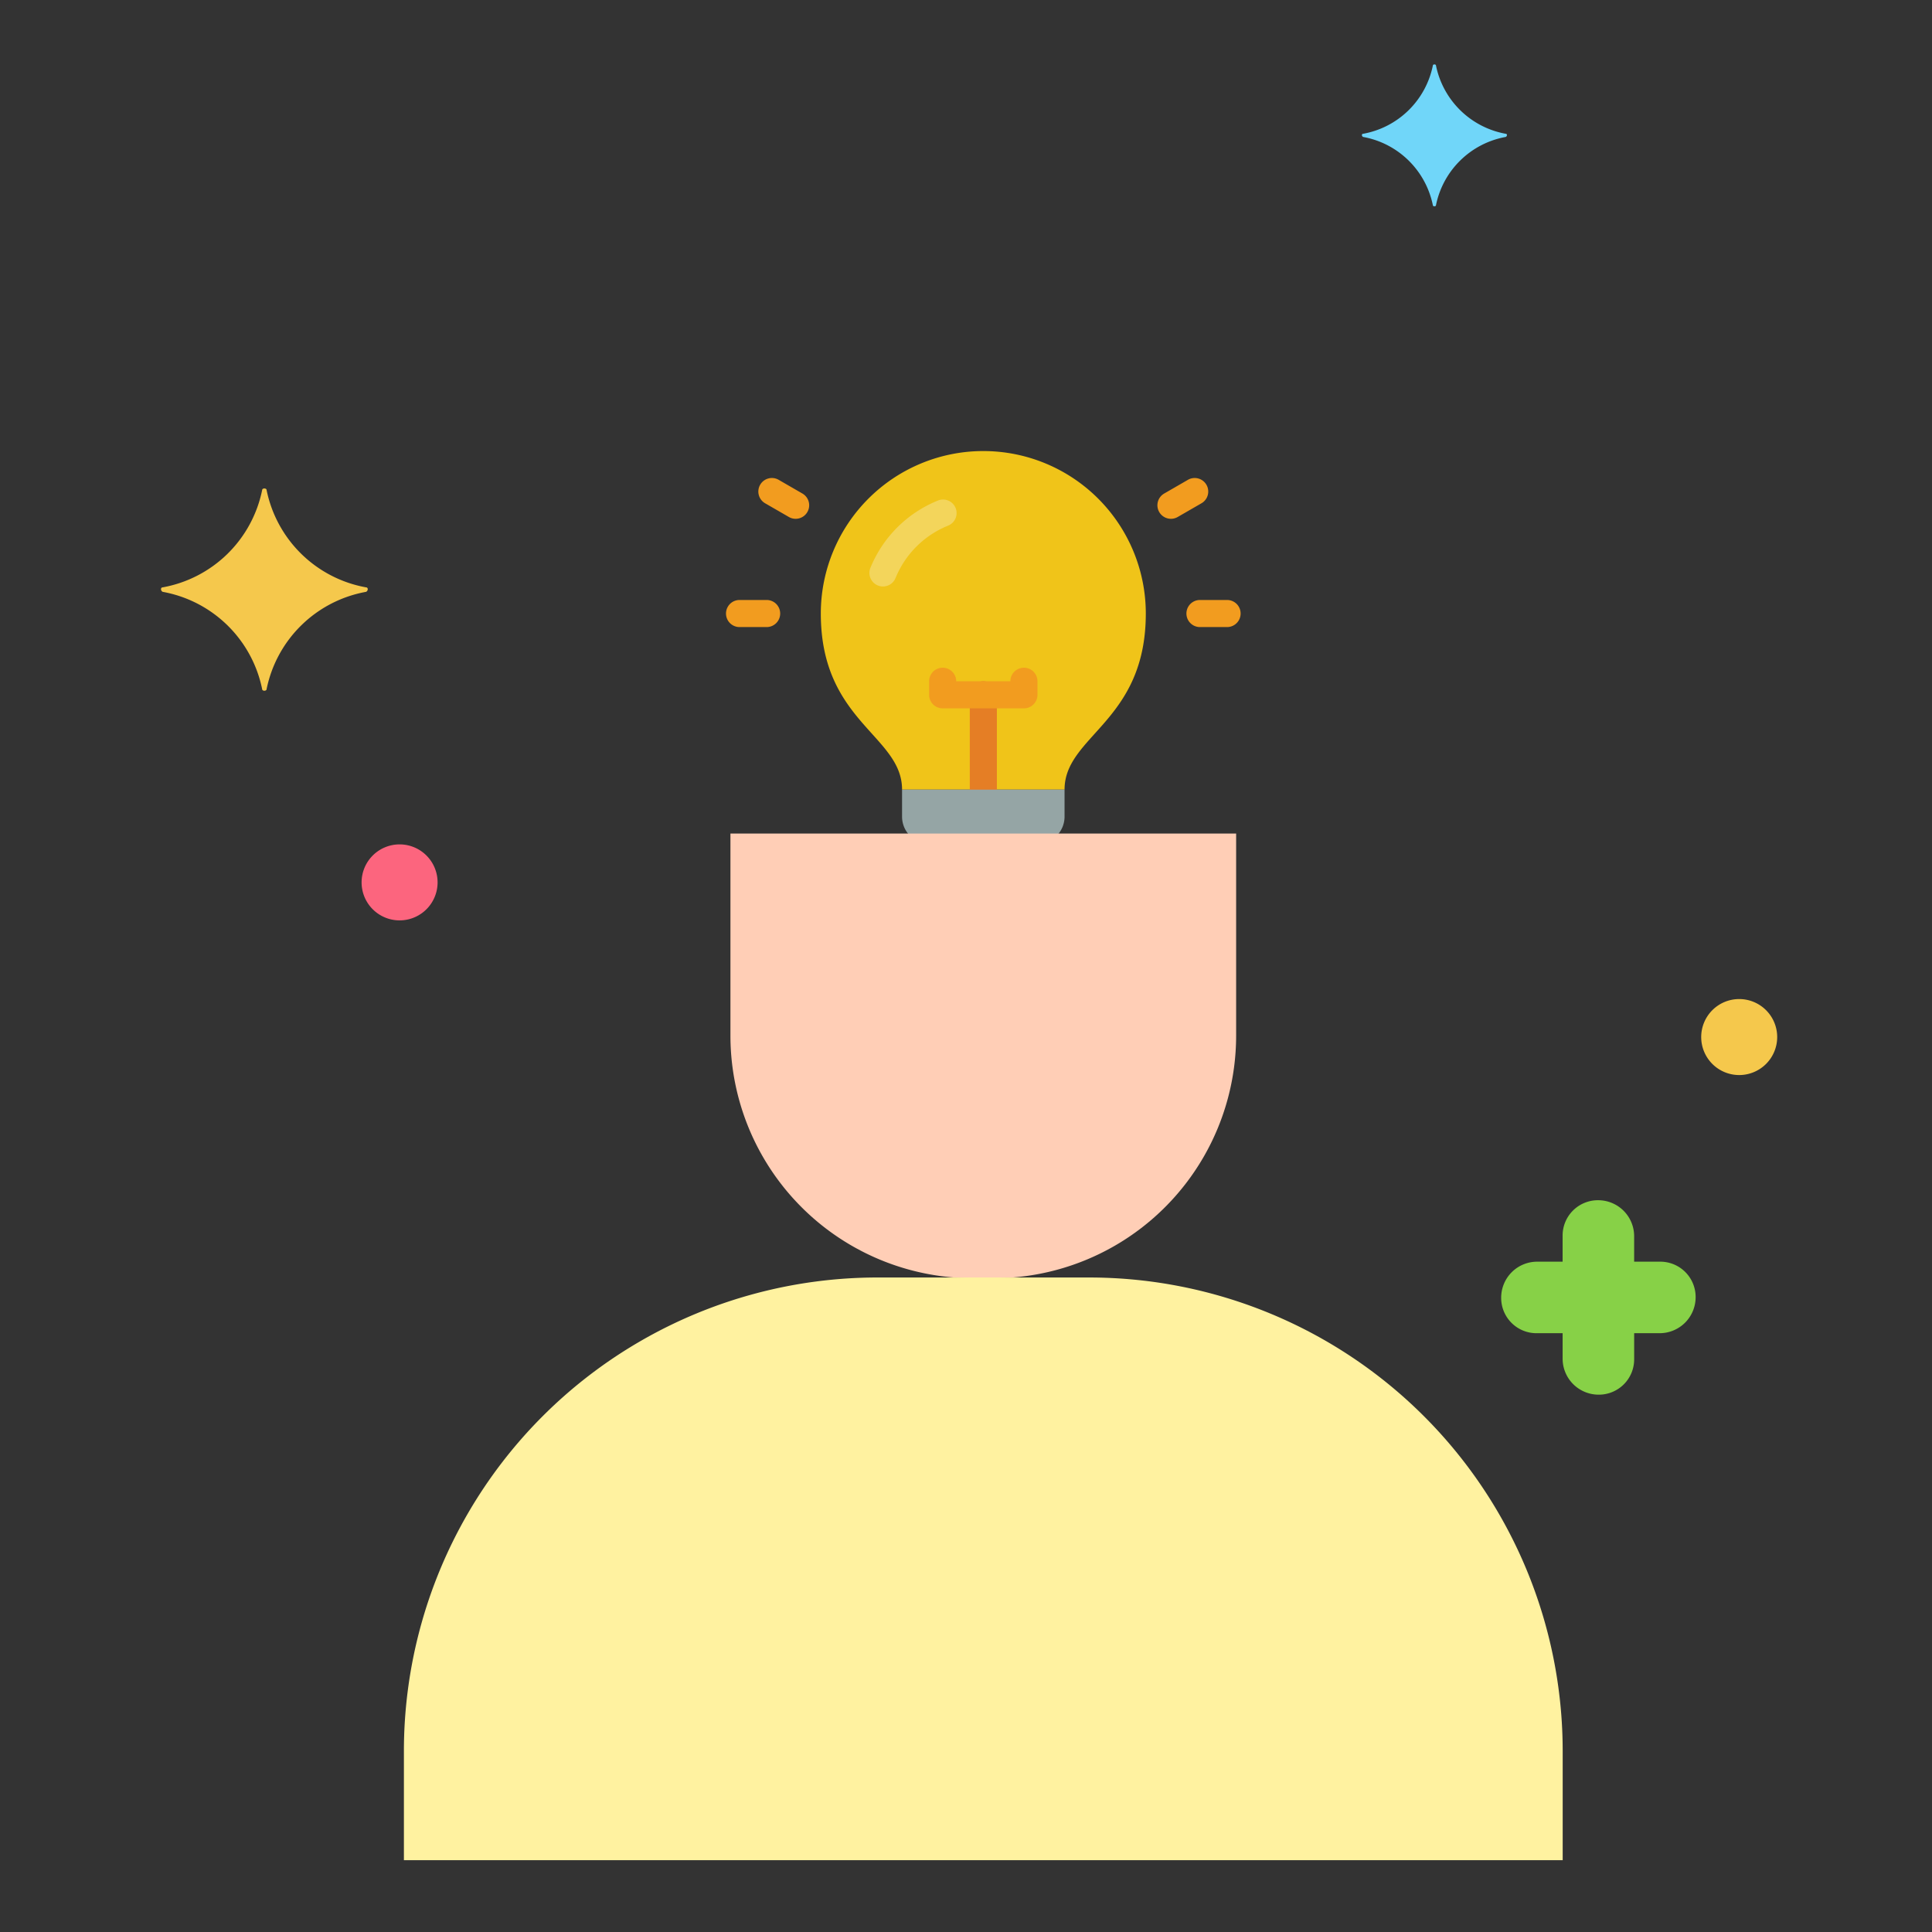 <svg xmlns="http://www.w3.org/2000/svg" xmlns:xlink="http://www.w3.org/1999/xlink" width="180" height="180" viewBox="0 0 180 180">
  <rect x="0" y="0" width="180" height="180" fill="#333333" stroke="none"/>
  <defs>
    <clipPath id="clip-path">
      <rect id="사각형_27417" data-name="사각형 27417" width="180" height="180" transform="translate(367 -18708)" fill="#fff"/>
    </clipPath>
    <clipPath id="clip-path-2">
      <rect id="사각형_27388" data-name="사각형 27388" width="150.576" height="167.314" fill="none"/>
    </clipPath>
  </defs>
  <g id="img_mbti11_enfp" transform="translate(-367 18708)" clip-path="url(#clip-path)">
    <g id="그룹_21257" data-name="그룹 21257" transform="translate(382 -18702)">
      <g id="그룹_21256" data-name="그룹 21256" transform="translate(0 0)" clip-path="url(#clip-path-2)">
        <path id="패스_10988" data-name="패스 10988" d="M52.877,58.09c0-5.046-7.57-6.308-7.57-16.4a15.139,15.139,0,0,1,30.279,0c0,10.093-7.57,11.355-7.57,16.4Z" transform="translate(16.166 9.473)" fill="#f0c419"/>
        <path id="패스_10989" data-name="패스 10989" d="M49.905,37.977a1.262,1.262,0,0,1-1.168-1.735A11.4,11.4,0,0,1,55,29.982a1.262,1.262,0,1,1,.946,2.339,8.871,8.871,0,0,0-4.867,4.867,1.264,1.264,0,0,1-1.171.788" transform="translate(17.357 10.664)" fill="#f3d55b"/>
        <path id="패스_10990" data-name="패스 10990" d="M56.8,53.712a1.261,1.261,0,0,1-1.262-1.262V43.618a1.262,1.262,0,0,1,2.524,0V52.45A1.261,1.261,0,0,1,56.8,53.712" transform="translate(19.816 15.114)" fill="#e57e25"/>
        <path id="패스_10991" data-name="패스 10991" d="M42.582,39.3H40.058a1.262,1.262,0,0,1,0-2.524h2.524a1.262,1.262,0,0,1,0,2.524" transform="translate(13.844 13.123)" fill="#f29c1f"/>
        <path id="패스_10992" data-name="패스 10992" d="M74.2,39.3H71.674a1.262,1.262,0,0,1,0-2.524H74.2a1.262,1.262,0,0,1,0,2.524" transform="translate(25.124 13.123)" fill="#f29c1f"/>
        <path id="패스_10993" data-name="패스 10993" d="M69.681,32.2a1.262,1.262,0,0,1-.631-2.354l2.186-1.262a1.262,1.262,0,1,1,1.26,2.186l-2.184,1.26A1.257,1.257,0,0,1,69.681,32.2Z" transform="translate(24.413 10.136)" fill="#f29c1f"/>
        <path id="패스_10994" data-name="패스 10994" d="M44.488,32.2a1.257,1.257,0,0,1-.631-.17l-2.184-1.26a1.262,1.262,0,1,1,1.26-2.186l2.186,1.262a1.262,1.262,0,0,1-.631,2.354" transform="translate(14.641 10.136)" fill="#f29c1f"/>
        <path id="패스_10995" data-name="패스 10995" d="M61.576,45.213h-7.57a1.261,1.261,0,0,1-1.262-1.262V42.689a1.262,1.262,0,0,1,2.524,0h5.046a1.262,1.262,0,0,1,2.524,0v1.262a1.261,1.261,0,0,1-1.262,1.262" transform="translate(18.82 14.782)" fill="#f29c1f"/>
        <path id="패스_10996" data-name="패스 10996" d="M50.886,49.8H66.025V52.32A2.523,2.523,0,0,1,63.5,54.842H53.41a2.523,2.523,0,0,1-2.524-2.522Z" transform="translate(18.157 17.768)" fill="#95a5a5"/>
        <path id="패스_10997" data-name="패스 10997" d="M52.745,53.516H62.838v1.262a3.785,3.785,0,0,1-3.786,3.784H56.531a3.785,3.785,0,0,1-3.786-3.784Z" transform="translate(18.82 19.095)" fill="#7f8c8d"/>
        <path id="패스_10998" data-name="패스 10998" d="M86.215,52.815v18.82A22.611,22.611,0,0,1,63.6,94.247H61.715A22.611,22.611,0,0,1,39.1,71.635V52.815Z" transform="translate(13.953 18.845)" fill="#ffceb6"/>
        <path id="패스_10999" data-name="패스 10999" d="M19.105,38.333A11.553,11.553,0,0,1,9.84,29.275c0-.208-.417-.208-.417,0A11.556,11.556,0,0,1,.156,38.333c-.208,0-.208.312,0,.417a11.556,11.556,0,0,1,9.267,9.058c0,.208.417.208.417,0a11.553,11.553,0,0,1,9.266-9.058c.208-.1.208-.417,0-.417" transform="translate(0 10.39)" fill="#f5c84c"/>
        <path id="패스_11000" data-name="패스 11000" d="M95.866,6.465A8.106,8.106,0,0,1,89.365.11c0-.145-.293-.145-.293,0a8.1,8.1,0,0,1-6.5,6.355c-.145,0-.145.218,0,.293a8.106,8.106,0,0,1,6.5,6.355c0,.145.293.145.293,0a8.1,8.1,0,0,1,6.5-6.355c.147-.075.147-.293,0-.293" transform="translate(29.423 0)" fill="#70d6f9"/>
        <path id="패스_11001" data-name="패스 11001" d="M106.809,83.719h-2.395V81.324a3.354,3.354,0,0,0-3.331-3.331,3.29,3.29,0,0,0-3.334,3.331v2.395H95.355a3.353,3.353,0,0,0-3.33,3.332,3.288,3.288,0,0,0,3.33,3.331h2.395v2.395a3.356,3.356,0,0,0,3.334,3.332,3.289,3.289,0,0,0,3.331-3.332V90.382h2.395a3.354,3.354,0,0,0,3.332-3.331,3.291,3.291,0,0,0-3.332-3.332" transform="translate(32.836 27.829)" fill="#87d147"/>
        <path id="패스_11002" data-name="패스 11002" d="M17.314,53.559a3.54,3.54,0,1,1-3.54,3.54,3.54,3.54,0,0,1,3.54-3.54" transform="translate(4.915 19.111)" fill="#fc657e"/>
        <path id="패스_11003" data-name="패스 11003" d="M109.3,64.18a3.54,3.54,0,1,1-3.54,3.54,3.54,3.54,0,0,1,3.54-3.54" transform="translate(37.737 22.9)" fill="#f5c84c"/>
        <path id="패스_11004" data-name="패스 11004" d="M80.514,83.3h-19.7A44.129,44.129,0,0,0,16.68,127.424v10.165H124.641V127.426A44.128,44.128,0,0,0,80.514,83.3Z" transform="translate(5.951 29.721)" fill="#fff2a0"/>
      </g>
    </g>
  </g>
</svg>
